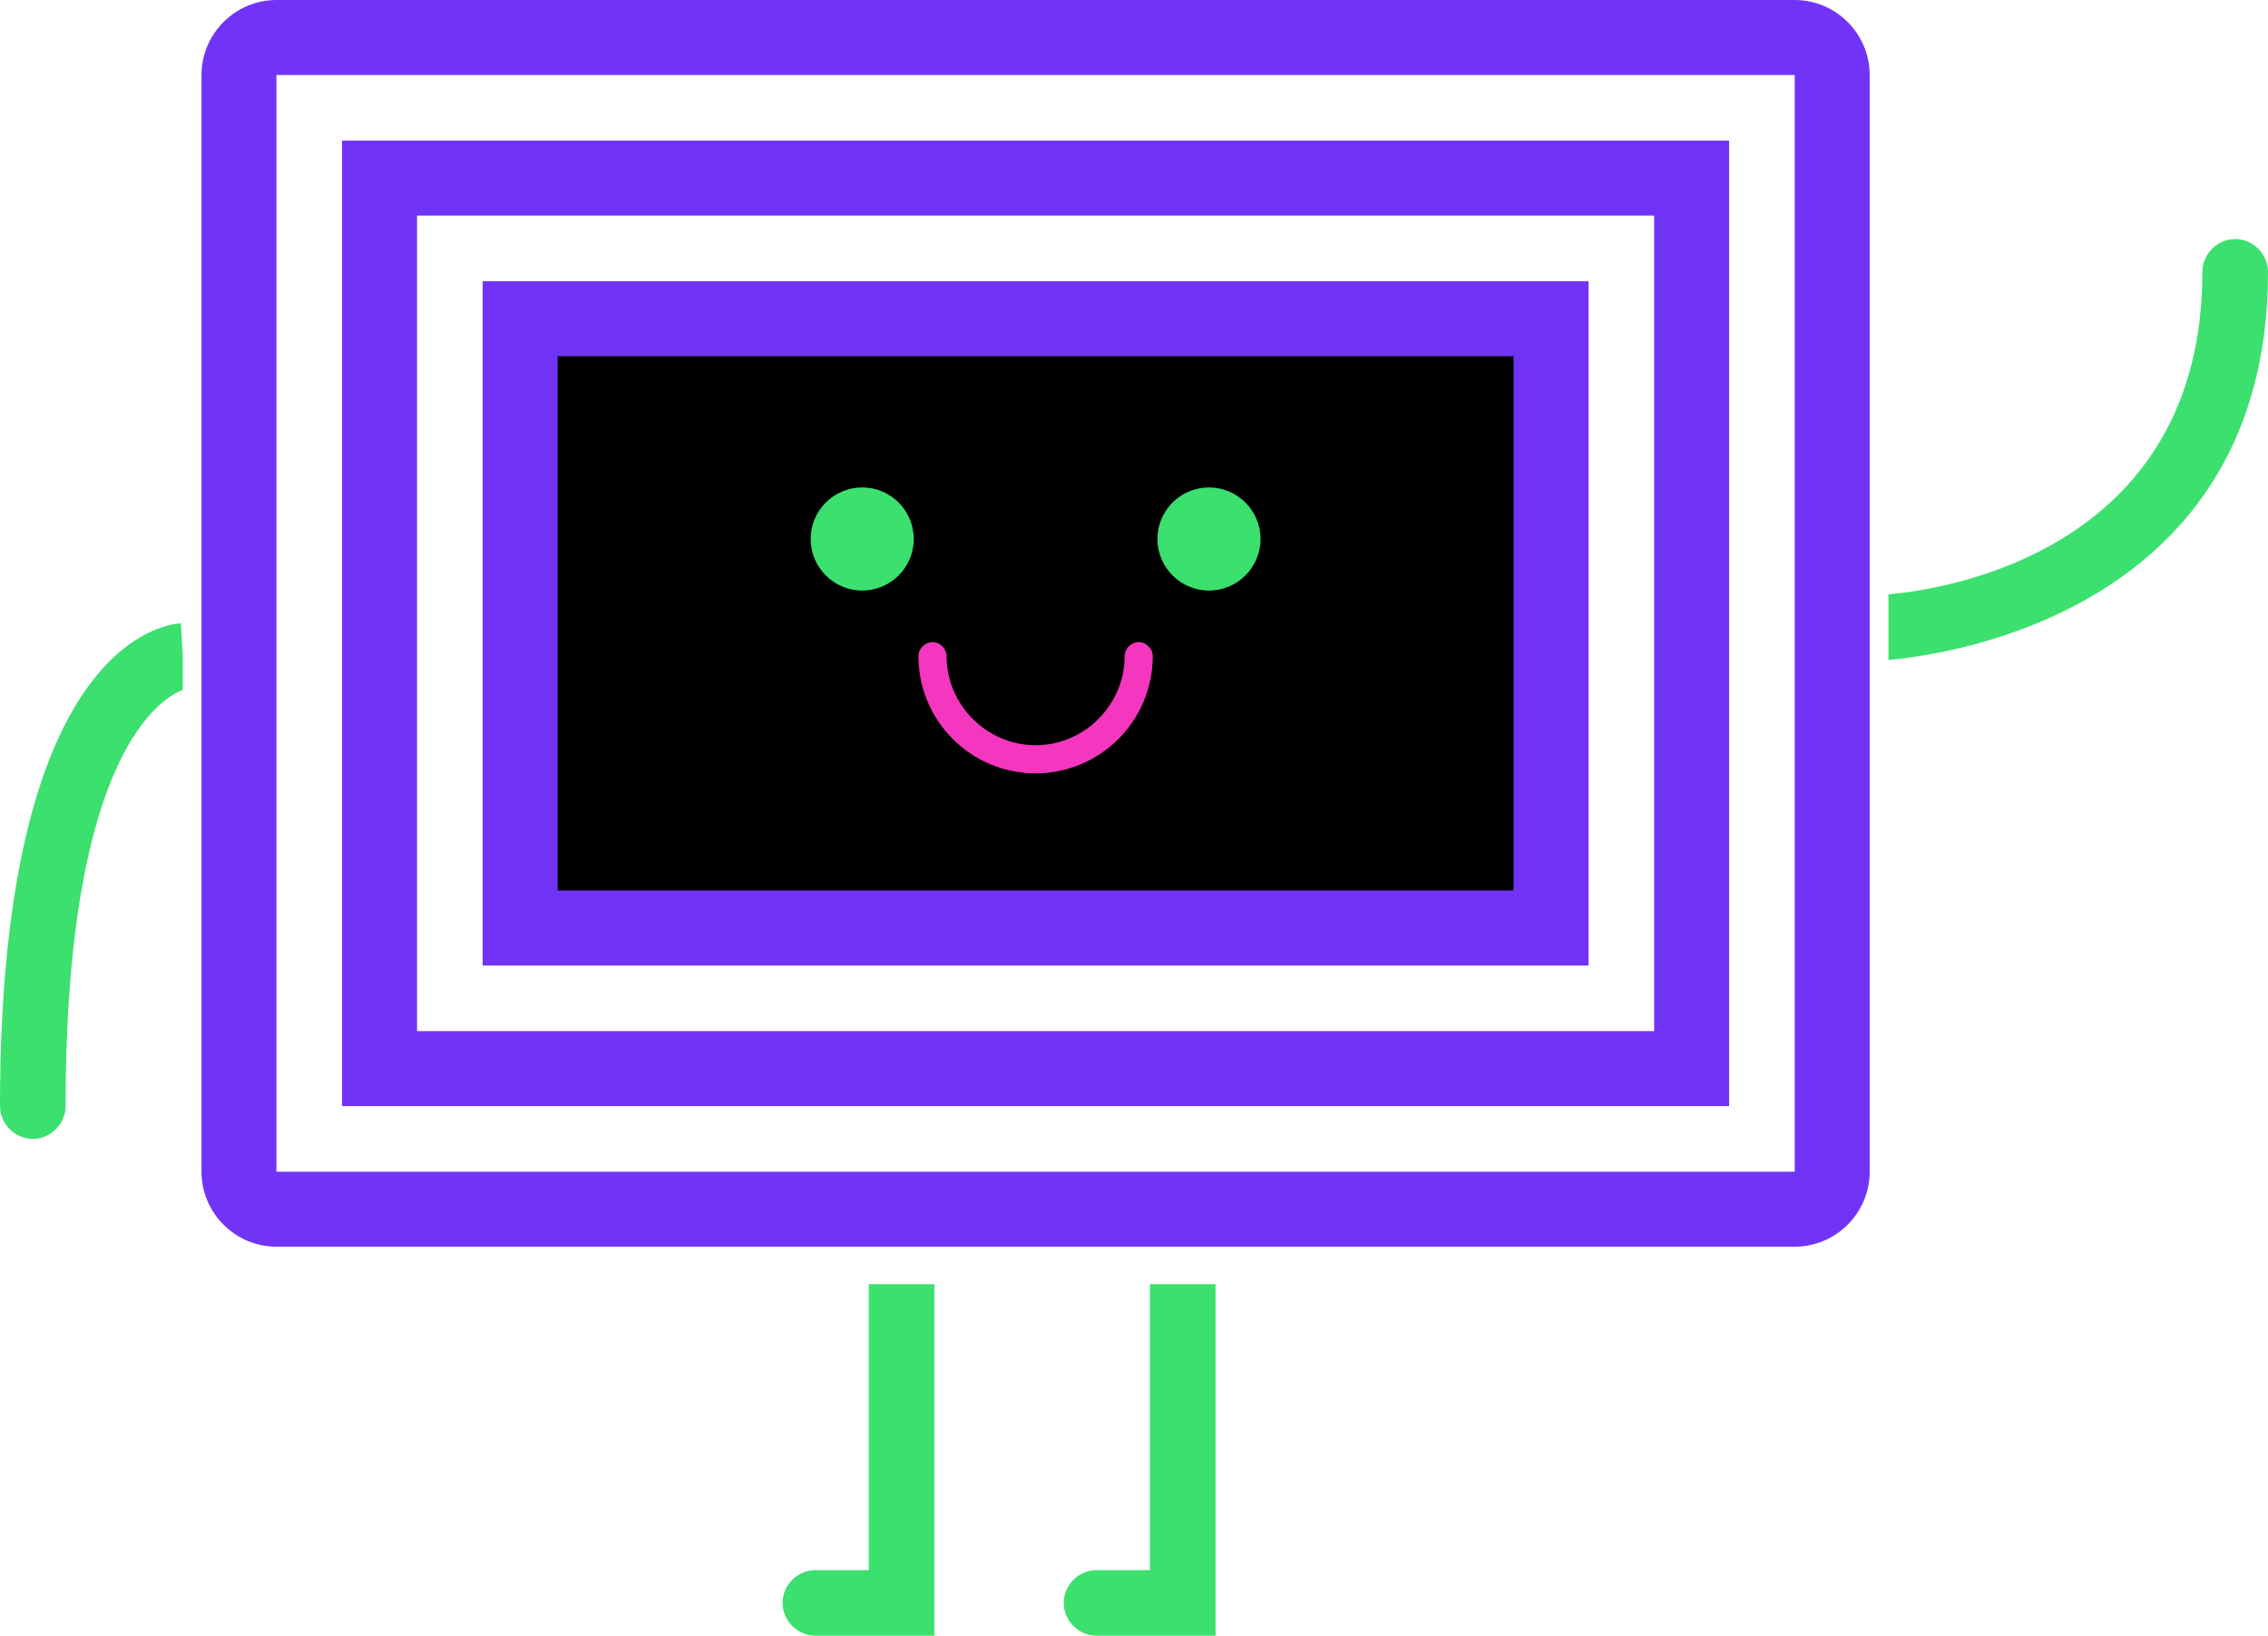 <svg version="1.1"
	 xmlns="http://www.w3.org/2000/svg" xmlns:xlink="http://www.w3.org/1999/xlink" xmlns:a="http://ns.adobe.com/AdobeSVGViewerExtensions/3.0/"
	 x="0px" y="0px" width="242px" height="174.5px" viewBox="0 0 242 174.5" style="enable-background:new 0 0 242 174.5;"
	 xml:space="preserve">
<style type="text/css">
	.st0{fill:#7134F7;}
	.st1{fill:none;}
	.st2{fill:#3BE06E;}
	.st3{fill:#F437BE;}
</style>
<defs>
</defs>
<path class="st0" d="M191.5,0h-162c-4.4,0-8,3.6-8,8v117c0,4.4,3.6,8,8,8h162c4.4,0,8-3.6,8-8V8C199.5,3.6,195.9,0,191.5,0z
	 M191.5,125h-162V8h162V125z"/>
<path class="st1" d="M191.5,0h-162c-4.4,0-8,3.6-8,8v117c0,4.4,3.6,8,8,8h162c4.4,0,8-3.6,8-8V8C199.5,3.6,195.9,0,191.5,0z"/>
<path class="st1" d="M191.5,0h-162c-4.4,0-8,3.6-8,8v117c0,4.4,3.6,8,8,8h162c4.4,0,8-3.6,8-8V8C199.5,3.6,195.9,0,191.5,0z"/>
<path class="st2" d="M19.3,66.5C17.3,66.6,0,69.1,0,118c0,1.9,1.6,3.5,3.5,3.5S7,119.9,7,118c0-37.9,10.4-43.6,12.5-44.4V70
	L19.3,66.5z"/>
<path class="st2" d="M92.7,167.5H87c-1.9,0-3.5,1.6-3.5,3.5s1.6,3.5,3.5,3.5h12.7V137h-7V167.5z"/>
<path class="st2" d="M122.7,167.5H117c-1.9,0-3.5,1.6-3.5,3.5s1.6,3.5,3.5,3.5h12.7V137h-7V167.5z"/>
<path class="st2" d="M238.5,25.5c-1.9,0-3.5,1.6-3.5,3.5c0,29.7-27.4,33.9-33.5,34.4v7c6-0.5,40.5-5.1,40.5-41.4
	C242,27.1,240.4,25.5,238.5,25.5z"/>
<path class="st0" d="M184.5,118V15h-148v103H184.5z M44.5,23h132v87h-132V23z"/>
<rect x="51.5" y="30" class="st0" width="118" height="73"/>
<g>
	<g>
		<rect x="60.5" y="39" width="100" height="55"/>
	</g>
	<g>
		<g>
			<path d="M159.5,40v53h-98V40H159.5 M161.5,38h-102v57h102V38L161.5,38z"/>
		</g>
	</g>
</g>
<g>
	<g>
		<circle class="st2" cx="92" cy="57.5" r="5.5"/>
	</g>
	<g>
		<circle class="st2" cx="129" cy="57.5" r="5.5"/>
	</g>
</g>
<g>
	<path class="st3" d="M110.5,82.5C103.6,82.5,98,76.9,98,70c0-0.8,0.7-1.5,1.5-1.5s1.5,0.7,1.5,1.5c0,5.2,4.3,9.5,9.5,9.5
		s9.5-4.3,9.5-9.5c0-0.8,0.7-1.5,1.5-1.5s1.5,0.7,1.5,1.5C123,76.9,117.4,82.5,110.5,82.5z"/>
</g>
</svg>
